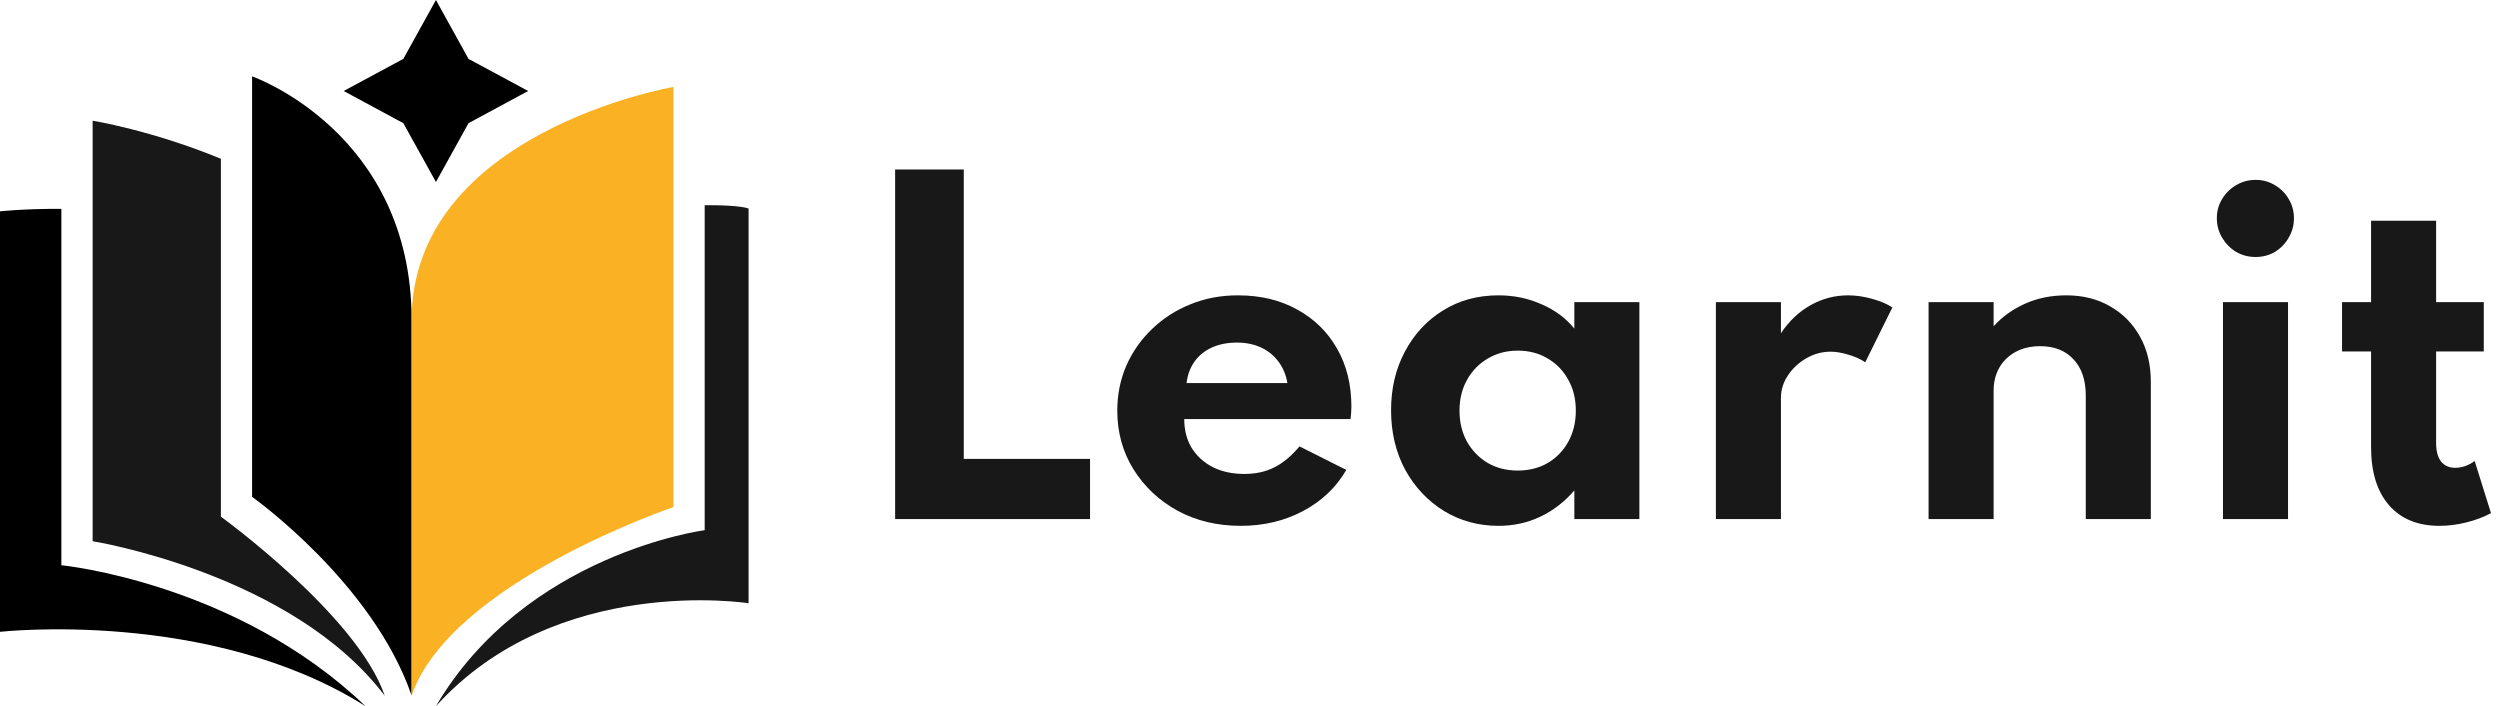 <svg width="177" height="50" viewBox="0 0 177 50" fill="none" xmlns="http://www.w3.org/2000/svg">
<path d="M63.375 36.75V12H68.235V32.49H77.175V36.75H63.375Z" fill="#181818"/>
<path d="M87.849 37.23C86.189 37.23 84.699 36.875 83.379 36.165C82.069 35.445 81.029 34.47 80.259 33.24C79.489 32.01 79.104 30.62 79.104 29.07C79.104 27.93 79.319 26.865 79.749 25.875C80.189 24.885 80.799 24.02 81.579 23.28C82.359 22.53 83.264 21.95 84.294 21.54C85.324 21.12 86.439 20.91 87.639 20.91C89.239 20.91 90.639 21.245 91.839 21.915C93.049 22.575 93.989 23.495 94.659 24.675C95.339 25.855 95.679 27.23 95.679 28.8C95.679 28.93 95.674 29.045 95.664 29.145C95.664 29.235 95.649 29.41 95.619 29.67H83.844C83.844 30.45 84.019 31.13 84.369 31.71C84.729 32.29 85.229 32.745 85.869 33.075C86.509 33.395 87.254 33.555 88.104 33.555C88.904 33.555 89.609 33.4 90.219 33.09C90.839 32.78 91.434 32.285 92.004 31.605L95.319 33.27C94.599 34.51 93.579 35.48 92.259 36.18C90.939 36.88 89.469 37.23 87.849 37.23ZM84.009 27.12H91.149C91.049 26.53 90.834 26.02 90.504 25.59C90.184 25.16 89.774 24.83 89.274 24.6C88.774 24.37 88.209 24.255 87.579 24.255C86.909 24.255 86.319 24.37 85.809 24.6C85.299 24.83 84.889 25.16 84.579 25.59C84.269 26.02 84.079 26.53 84.009 27.12Z" fill="#181818"/>
<path d="M106.093 37.23C104.683 37.23 103.398 36.88 102.238 36.18C101.088 35.47 100.173 34.5 99.493 33.27C98.823 32.03 98.488 30.62 98.488 29.04C98.488 27.5 98.813 26.12 99.463 24.9C100.113 23.67 101.008 22.7 102.148 21.99C103.298 21.27 104.613 20.91 106.093 20.91C107.183 20.91 108.198 21.12 109.138 21.54C110.088 21.95 110.863 22.525 111.463 23.265V21.39H116.068V36.75H111.463V34.725C110.763 35.535 109.958 36.155 109.048 36.585C108.138 37.015 107.153 37.23 106.093 37.23ZM107.458 33.315C108.258 33.315 108.968 33.135 109.588 32.775C110.208 32.405 110.693 31.9 111.043 31.26C111.393 30.62 111.568 29.89 111.568 29.07C111.568 28.24 111.388 27.51 111.028 26.88C110.678 26.24 110.193 25.74 109.573 25.38C108.963 25.01 108.258 24.825 107.458 24.825C106.668 24.825 105.963 25.01 105.343 25.38C104.723 25.74 104.233 26.24 103.873 26.88C103.513 27.52 103.333 28.25 103.333 29.07C103.333 29.89 103.508 30.62 103.858 31.26C104.218 31.9 104.708 32.405 105.328 32.775C105.948 33.135 106.658 33.315 107.458 33.315Z" fill="#181818"/>
<path d="M121.485 36.75V21.39H126.09V23.595C126.66 22.735 127.355 22.075 128.175 21.615C129.005 21.145 129.895 20.91 130.845 20.91C131.385 20.91 131.945 20.99 132.525 21.15C133.105 21.31 133.59 21.515 133.98 21.765L132.06 25.65C131.72 25.42 131.32 25.24 130.86 25.11C130.41 24.97 129.99 24.9 129.6 24.9C129 24.9 128.43 25.055 127.89 25.365C127.35 25.675 126.915 26.08 126.585 26.58C126.255 27.07 126.09 27.6 126.09 28.17V36.75H121.485Z" fill="#181818"/>
<path d="M136.543 36.75V21.39H141.148V23.1C141.738 22.44 142.473 21.91 143.353 21.51C144.243 21.11 145.223 20.91 146.293 20.91C147.473 20.91 148.508 21.17 149.398 21.69C150.298 22.2 151.003 22.915 151.513 23.835C152.023 24.745 152.278 25.81 152.278 27.03V36.75H147.673V28.005C147.673 26.905 147.383 26.05 146.803 25.44C146.233 24.82 145.448 24.51 144.448 24.51C143.768 24.51 143.178 24.65 142.678 24.93C142.188 25.2 141.808 25.575 141.538 26.055C141.278 26.525 141.148 27.06 141.148 27.66V36.75H136.543Z" fill="#181818"/>
<path d="M157.387 36.75V21.39H161.993V36.75H157.387ZM159.698 18.195C159.198 18.195 158.737 18.075 158.317 17.835C157.907 17.585 157.577 17.25 157.327 16.83C157.077 16.41 156.952 15.95 156.952 15.45C156.952 14.95 157.077 14.495 157.327 14.085C157.577 13.675 157.907 13.35 158.317 13.11C158.737 12.86 159.198 12.735 159.698 12.735C160.198 12.735 160.652 12.86 161.062 13.11C161.473 13.35 161.797 13.675 162.037 14.085C162.287 14.495 162.412 14.95 162.412 15.45C162.412 15.95 162.287 16.41 162.037 16.83C161.797 17.25 161.473 17.585 161.062 17.835C160.652 18.075 160.198 18.195 159.698 18.195Z" fill="#181818"/>
<path d="M172.717 37.23C171.187 37.23 169.997 36.745 169.147 35.775C168.297 34.795 167.872 33.43 167.872 31.68V24.885H165.817V21.39H167.872V15.63H172.477V21.39H175.852V24.885H172.477V31.35C172.477 31.93 172.592 32.37 172.822 32.67C173.062 32.97 173.397 33.12 173.827 33.12C174.307 33.12 174.767 32.96 175.207 32.64L176.362 36.33C175.842 36.61 175.257 36.83 174.607 36.99C173.967 37.15 173.337 37.23 172.717 37.23Z" fill="#181818"/>
<path d="M4.345 40.018V14.787C1.691 14.773 0 14.962 0 14.962V44.733C0 44.733 14.88 43.06 25.88 50C16.73 41.234 4.345 40.018 4.345 40.018Z" fill="oklch(0.828 0.189 84.429)"/>
<path d="M15.639 36.581V11.243C10.758 9.224 6.558 8.546 6.558 8.546V38.318C6.558 38.318 20.671 40.583 27.243 49.264C25.307 43.58 15.639 36.581 15.639 36.581Z" fill="#181818"/>
<path d="M17.848 5.406V35.177C17.848 35.177 26.388 41.234 29.143 49.246V22.665C29.143 9.349 17.848 5.406 17.848 5.406Z" fill="oklch(0.828 0.189 84.429)"/>
<path d="M49.891 37.537V14.527C52.545 14.513 53 14.769 53 14.769V42.71C53 42.71 39.406 40.561 30.861 50C37.224 39.184 49.891 37.537 49.891 37.537Z" fill="#181818"/>
<path d="M47.682 6.155V35.9C47.682 35.9 31.897 41.234 29.142 49.246V22.665C29.142 9.349 47.682 6.155 47.682 6.155Z" fill="#FAB123"/>
<path d="M30.865 0L33.17 4.168L37.392 6.442L33.17 8.721L30.865 12.885L28.556 8.721L24.334 6.442L28.556 4.168L30.865 0Z" fill="oklch(0.828 0.189 84.429)"/>
</svg>

